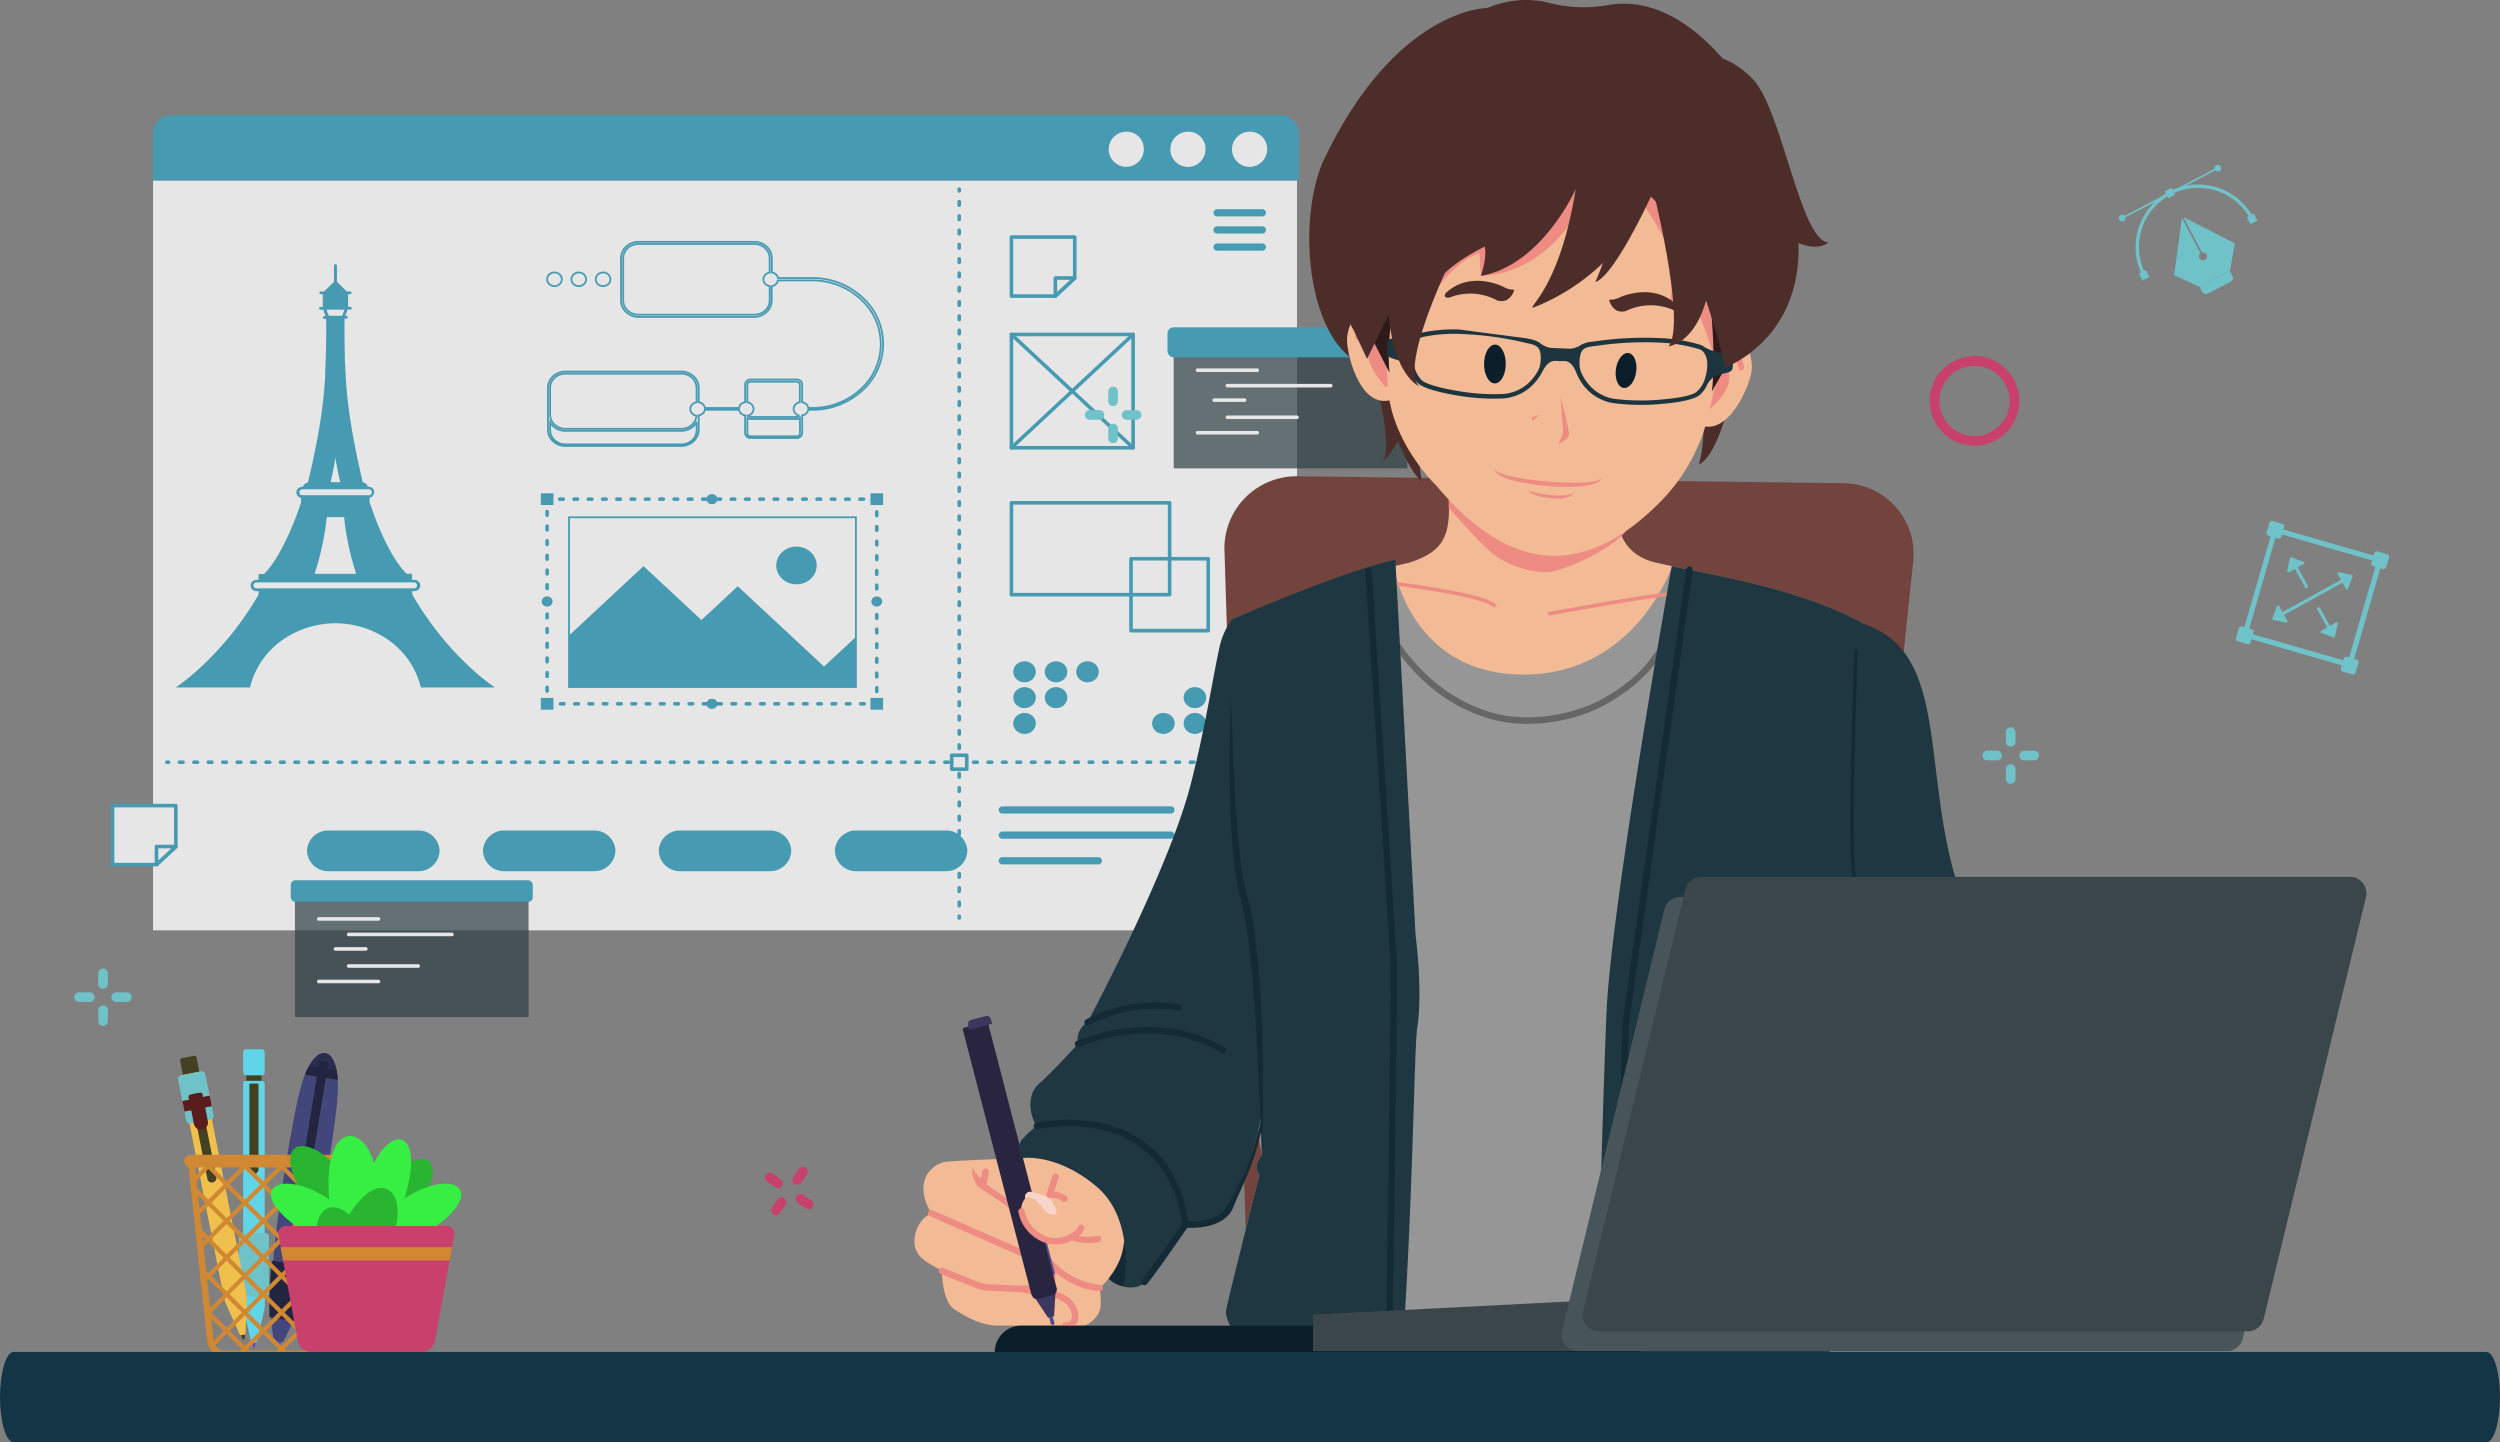 <svg id="Layer_1" data-name="Layer 1" xmlns="http://www.w3.org/2000/svg" viewBox="0 0 694.22 400.51"><rect x="0" y="0" width="694.22" height="400.51" fill="#808080" stroke="none"/><defs><style>.cls-1,.cls-2{fill:#70c2c9;}.cls-1,.cls-14,.cls-18,.cls-19,.cls-20,.cls-21,.cls-23,.cls-24,.cls-26,.cls-28,.cls-29,.cls-3,.cls-31,.cls-32,.cls-33,.cls-34,.cls-35,.cls-36,.cls-37,.cls-38,.cls-40,.cls-41,.cls-43,.cls-44,.cls-46,.cls-47,.cls-48,.cls-49,.cls-50,.cls-52,.cls-53,.cls-54{fill-rule:evenodd;}.cls-3{fill:#c8416d;}.cls-4{opacity:0.8;}.cls-14,.cls-5{fill:#37a0bd;}.cls-11,.cls-17,.cls-18,.cls-6{fill:#fff;}.cls-10,.cls-13,.cls-15,.cls-16,.cls-35,.cls-46,.cls-7,.cls-8,.cls-9{fill:none;}.cls-10,.cls-11,.cls-15,.cls-16,.cls-17,.cls-18,.cls-7,.cls-8,.cls-9{stroke:#37a0bd;}.cls-10,.cls-11,.cls-13,.cls-15,.cls-16,.cls-7,.cls-8,.cls-9{stroke-linecap:round;stroke-linejoin:round;}.cls-7{stroke-width:2px;}.cls-9{stroke-dasharray:0.99 2.98;}.cls-10{stroke-dasharray:1 3.01;}.cls-12{fill:#1a2e35;opacity:0.7;}.cls-13{stroke:#fff;}.cls-15{stroke-dasharray:0.99 2.98;}.cls-16{stroke-dasharray:1.02 3.05;}.cls-17,.cls-18,.cls-35,.cls-46{stroke-miterlimit:10;}.cls-17,.cls-18{stroke-width:0.5px;}.cls-19{fill:#73443e;}.cls-20{fill:#6245d1;}.cls-21{fill:#43467b;}.cls-22,.cls-24{fill:#2b2d4f;}.cls-23{fill:#232540;}.cls-25,.cls-28{fill:#444021;}.cls-26,.cls-27{fill:#61d5e8;}.cls-29{fill:#efc04c;}.cls-30,.cls-31{fill:#591d1d;}.cls-32{fill:#d18832;}.cls-33{fill:#969696;}.cls-34{fill:#f2ba95;}.cls-35{stroke:#ee8b83;}.cls-36{fill:#666;}.cls-37,.cls-45{fill:#142b35;}.cls-38{fill:#ee8b83;}.cls-39{fill:#564c85;}.cls-40,.cls-42{fill:#3d365e;}.cls-41{fill:#292540;}.cls-43{fill:#f9d4c8;}.cls-44{fill:#1e3740;}.cls-46{stroke:#142b35;}.cls-47{fill:#4d2d2a;}.cls-48{fill:#2e1b19;}.cls-49{fill:#1d353f;}.cls-50,.cls-51{fill:#0a1f29;}.cls-52{fill:#143545;}.cls-53{fill:#29b531;}.cls-54{fill:#36ef42;}.cls-55{fill:#3b464a;}.cls-56{fill:#475459;}</style></defs><title>designer4</title><path class="cls-1" d="M632,146.42l29.12,8.44a.71.71,0,0,1,.49.88l-8.43,29.12a.72.72,0,0,1-.89.49l-29.12-8.43a.72.72,0,0,1-.49-.89l8.44-29.12a.71.71,0,0,1,.88-.49ZM660,156l-27.75-8-8,27.74,27.75,8Z"/><rect class="cls-2" x="629.68" y="144.98" width="4.26" height="4.26" rx="0.68" transform="translate(314.69 713.02) rotate(-73.84)"/><rect class="cls-2" x="658.8" y="153.42" width="4.26" height="4.26" rx="0.68" transform="translate(327.61 747.08) rotate(-73.84)"/><rect class="cls-2" x="621.19" y="174.25" width="4.26" height="4.26" rx="0.68" transform="translate(280.46 726.01) rotate(-73.84)"/><rect class="cls-2" x="650.31" y="182.69" width="4.26" height="4.26" rx="0.68" transform="translate(293.37 760.06) rotate(-73.84)"/><path class="cls-1" d="M651.21,160.39a.45.45,0,0,1,.61.17.45.45,0,0,1-.18.61l-18.56,10.22a.44.44,0,0,1-.6-.18.44.44,0,0,1,.17-.6Z"/><path class="cls-1" d="M651.42,163.51l-2.3-4.19a.31.31,0,0,1,.12-.43.34.34,0,0,1,.24,0l3.59.74a.31.31,0,0,1,.24.37.14.14,0,0,1,0,.06L652,163.47a.32.32,0,0,1-.41.18.28.28,0,0,1-.16-.14Z"/><path class="cls-1" d="M635.18,172.46l-2.31-4.2a.32.32,0,0,0-.58.07L631,171.76a.31.31,0,0,0,.18.4l.06,0,3.6.74a.32.32,0,0,0,.37-.25.3.3,0,0,0,0-.21Z"/><path class="cls-1" d="M647.65,175a.45.45,0,0,1-.18.61.44.44,0,0,1-.6-.18l-3.38-6.13a.45.45,0,0,1,.17-.61.45.45,0,0,1,.61.18l3.38,6.13Zm-6.84-12.42a.45.45,0,1,1-.78.43l-3.38-6.14a.44.44,0,0,1,.17-.6.45.45,0,0,1,.61.17Z"/><path class="cls-1" d="M644.52,175.17l4.2-2.32a.33.33,0,0,1,.43.13.29.29,0,0,1,0,.24l-.73,3.59a.32.32,0,0,1-.38.24h0l-3.45-1.3a.33.33,0,0,1-.18-.41.29.29,0,0,1,.15-.16Z"/><path class="cls-1" d="M635.58,158.92l4.19-2.31a.32.32,0,0,0,.13-.43.4.4,0,0,0-.19-.15l-3.43-1.29a.33.33,0,0,0-.41.18s0,0,0,.06l-.74,3.6a.3.3,0,0,0,.24.37.33.33,0,0,0,.22,0Z"/><path class="cls-1" d="M610.81,79.69l8.44-4.42.67,1.29a1.26,1.26,0,0,1-.53,1.69l-6.22,3.25a1.26,1.26,0,0,1-1.69-.53Z"/><path class="cls-1" d="M601.5,53.92a.22.22,0,0,1,.31.1.23.23,0,0,1-.09.31L589.4,60.76a.23.23,0,0,1-.31-.09.23.23,0,0,1,.1-.32Z"/><path class="cls-1" d="M606.31,60.28l5.13,9.82a1.12,1.12,0,1,1-.69,1.59,1.12,1.12,0,0,1,.28-1.37L605.9,60.5l-2.17,15.91,7.08,3.28L615,77.48l4.22-2.21,1.36-7.68Z"/><path class="cls-1" d="M603.63,53.33a.23.23,0,0,1-.31-.1.22.22,0,0,1,.1-.31l12.31-6.44a.23.23,0,1,1,.22.41Z"/><path class="cls-1" d="M595.82,76.22a.47.47,0,0,1-.19.63.47.47,0,0,1-.63-.2,17.37,17.37,0,0,1,6.39-22.89.46.46,0,1,1,.47.79,16.43,16.43,0,0,0-6,21.67Zm7.91-22.65a.46.46,0,0,1-.61-.23.47.47,0,0,1,.23-.61,17.38,17.38,0,0,1,22.44,7.83A.46.46,0,1,1,625,61a16.44,16.44,0,0,0-21.24-7.42Z"/><rect class="cls-2" x="601.49" y="52.54" width="2.16" height="2.16" transform="translate(43.68 285.16) rotate(-27.59)"/><rect class="cls-2" x="594.33" y="75.35" width="2.16" height="2.16" transform="translate(32.3 284.45) rotate(-27.59)"/><rect class="cls-2" x="624.3" y="59.69" width="2.16" height="2.16" transform="translate(42.97 296.54) rotate(-27.59)"/><path class="cls-1" d="M589.72,61.37a.92.92,0,0,0,.38-1.24.91.91,0,0,0-1.62.85A.92.92,0,0,0,589.72,61.37Z"/><path class="cls-1" d="M616.27,47.5a.92.92,0,1,0-1.24-.39A.92.92,0,0,0,616.27,47.5Z"/><path class="cls-1" d="M557,203.3a1.34,1.34,0,0,1,2.68,0V206a1.34,1.34,0,1,1-2.68,0V203.3Zm7.84,5.16a1.34,1.34,0,1,1,0,2.68h-2.74a1.34,1.34,0,0,1,0-2.68Zm-10.26,0a1.34,1.34,0,1,1,0,2.68h-2.73a1.34,1.34,0,0,1,0-2.68Zm2.42,5.1a1.34,1.34,0,0,1,2.68,0v2.74a1.34,1.34,0,1,1-2.68,0Z"/><path class="cls-1" d="M27.28,270.4a1.34,1.34,0,1,1,2.67,0v2.73a1.34,1.34,0,1,1-2.67,0V270.4Zm7.83,5.16a1.34,1.34,0,1,1,0,2.67H32.38a1.34,1.34,0,1,1,0-2.67Zm-10.26,0a1.34,1.34,0,1,1,0,2.67H22.12a1.34,1.34,0,1,1,0-2.67Zm2.43,5.1a1.34,1.34,0,1,1,2.67,0v2.73a1.34,1.34,0,1,1-2.67,0Z"/><path class="cls-3" d="M548.31,98.89a12.45,12.45,0,1,0,12.44,12.45A12.44,12.44,0,0,0,548.31,98.89Zm0,22.19a9.74,9.74,0,1,1,9.73-9.74A9.74,9.74,0,0,1,548.31,121.08Z"/><g class="cls-4"><path class="cls-5" d="M47.47,32H355.65a5,5,0,0,1,5,5V50.17a0,0,0,0,1,0,0H42.49a0,0,0,0,1,0,0V37A5,5,0,0,1,47.47,32Z"/><rect class="cls-6" x="42.49" y="50.17" width="317.67" height="208.18"/><path class="cls-6" d="M351.86,41.11A4.88,4.88,0,1,1,347,36.58,4.71,4.71,0,0,1,351.86,41.11Z"/><path class="cls-6" d="M334.74,41.11a4.88,4.88,0,1,1-4.87-4.53A4.71,4.71,0,0,1,334.74,41.11Z"/><path class="cls-6" d="M317.61,41.11a4.87,4.87,0,1,1-4.86-4.53A4.7,4.7,0,0,1,317.61,41.11Z"/><line class="cls-7" x1="350.54" y1="59.1" x2="337.96" y2="59.1"/><line class="cls-7" x1="350.54" y1="63.85" x2="337.96" y2="63.85"/><line class="cls-7" x1="350.54" y1="68.6" x2="337.96" y2="68.6"/><line class="cls-8" x1="266.37" y1="52.52" x2="266.37" y2="53.02"/><line class="cls-9" x1="266.37" y1="55.99" x2="266.37" y2="252.92"/><line class="cls-8" x1="266.37" y1="254.41" x2="266.37" y2="254.91"/><line class="cls-8" x1="46.32" y1="211.66" x2="46.82" y2="211.66"/><line class="cls-10" x1="49.83" y1="211.66" x2="353.3" y2="211.66"/><line class="cls-8" x1="354.8" y1="211.66" x2="355.3" y2="211.66"/><rect class="cls-11" x="264.28" y="209.72" width="4.17" height="3.88"/><rect class="cls-12" x="81.9" y="244.57" width="64.88" height="37.87"/><rect class="cls-5" x="80.74" y="244.46" width="67.2" height="5.96" rx="1.22"/><line class="cls-13" x1="88.52" y1="255.18" x2="105.1" y2="255.18"/><line class="cls-13" x1="96.81" y1="259.48" x2="125.51" y2="259.48"/><line class="cls-13" x1="93.14" y1="263.5" x2="101.59" y2="263.5"/><line class="cls-13" x1="96.81" y1="268.24" x2="116.14" y2="268.24"/><line class="cls-13" x1="88.52" y1="272.55" x2="105.1" y2="272.55"/><line class="cls-7" x1="278.32" y1="224.91" x2="325.15" y2="224.91"/><line class="cls-7" x1="278.32" y1="231.9" x2="325.15" y2="231.9"/><line class="cls-7" x1="278.32" y1="239.03" x2="305.01" y2="239.03"/><path class="cls-5" d="M213.69,241.92H189a5.87,5.87,0,0,1-6.07-5.65h0a5.87,5.87,0,0,1,6.07-5.65h24.65a5.87,5.87,0,0,1,6.07,5.65h0A5.87,5.87,0,0,1,213.69,241.92Z"/><path class="cls-5" d="M164.83,241.92H140.18a5.87,5.87,0,0,1-6.07-5.65h0a5.87,5.87,0,0,1,6.07-5.65h24.65a5.87,5.87,0,0,1,6.07,5.65h0A5.87,5.87,0,0,1,164.83,241.92Z"/><path class="cls-5" d="M116,241.92H91.32a5.87,5.87,0,0,1-6.07-5.65h0a5.87,5.87,0,0,1,6.07-5.65H116a5.87,5.87,0,0,1,6.07,5.65h0A5.87,5.87,0,0,1,116,241.92Z"/><path class="cls-5" d="M262.56,241.92H237.9a5.87,5.87,0,0,1-6.07-5.65h0a5.87,5.87,0,0,1,6.07-5.65h24.66a5.86,5.86,0,0,1,6.06,5.65h0A5.86,5.86,0,0,1,262.56,241.92Z"/><rect class="cls-11" x="280.86" y="92.87" width="33.79" height="31.47"/><line class="cls-11" x1="280.86" y1="92.87" x2="314.64" y2="124.34"/><line class="cls-11" x1="314.64" y1="92.87" x2="280.86" y2="124.34"/><rect class="cls-12" x="325.92" y="92.19" width="64.88" height="37.87"/><rect class="cls-5" x="324.2" y="90.9" width="68.31" height="8.33" rx="1.69"/><line class="cls-13" x1="332.54" y1="102.8" x2="349.12" y2="102.8"/><line class="cls-13" x1="340.83" y1="107.1" x2="369.53" y2="107.1"/><line class="cls-13" x1="337.16" y1="111.12" x2="345.62" y2="111.12"/><line class="cls-13" x1="340.83" y1="115.87" x2="360.16" y2="115.87"/><line class="cls-13" x1="332.54" y1="120.17" x2="349.12" y2="120.17"/><polygon class="cls-11" points="298.44 65.83 298.44 77.2 293.06 82.21 280.86 82.21 280.86 65.83 298.44 65.83"/><polygon class="cls-11" points="298.44 77.2 293.06 82.21 293.06 77.2 298.44 77.2"/><polygon class="cls-11" points="48.83 223.71 48.83 235.08 43.45 240.09 31.25 240.09 31.25 223.71 48.83 223.71"/><polygon class="cls-11" points="48.83 235.08 43.45 240.09 43.45 235.08 48.83 235.08"/><path class="cls-14" d="M93.55,78.23l2.75,2.71h.92a.38.38,0,1,1,0,.76h-.56v3.5h.56a.39.39,0,1,1,0,.77h-.69l-.67,1.73h.27a.39.39,0,1,1,0,.77h-.45c0,1.16-.06,4.92.07,9.77v.08c0,1.61.1,3.33.2,5.12v.08l.05,1c.07,1.37.18,2.74.3,4.12a.36.36,0,0,1,0,.11v0c.33,3.52.82,7,1.42,10.57.84,4.92,1.91,9.81,3,14.6a1.67,1.67,0,0,1,.93.45h0a1.46,1.46,0,0,1,.45.74h.13a1.83,1.83,0,0,1,1.21.46s0,0,0,0a1.5,1.5,0,0,1,.48,1.1h0a1.58,1.58,0,0,1-.5,1.12h0a1.73,1.73,0,0,1-.79.42v1.23c.09.29.54,1.66,1.27,3.59l0,.07c1.75,4.64,5.09,12.41,9,16.21h1.12a.39.39,0,0,1,.41.38V161H115a1.77,1.77,0,0,1,1.21.47h0a1.54,1.54,0,0,1,.5,1.12h0a1.52,1.52,0,0,1-.5,1.12h0a1.76,1.76,0,0,1-1.21.46h-.52v.94c9.58,16.61,21.71,25,23,25.79H116.86a22.42,22.42,0,0,0-8.3-12.67,25.65,25.65,0,0,0-30.83,0,22.42,22.42,0,0,0-8.3,12.67H48.81c1.25-.83,13.38-9.18,23-25.79v-.94h-.52a1.79,1.79,0,0,1-1.2-.46h0a1.55,1.55,0,0,1-.51-1.13h0a1.53,1.53,0,0,1,.51-1.12l0,0a1.76,1.76,0,0,1,1.18-.45h.52v-1.24a.4.4,0,0,1,.42-.38h1.12c3.87-3.8,7.2-11.57,9-16.21a.13.13,0,0,1,0-.07c.73-1.93,1.18-3.3,1.27-3.59v-1.23a1.68,1.68,0,0,1-.79-.42h0a1.54,1.54,0,0,1-.5-1.12h0a1.54,1.54,0,0,1,.5-1.13h0a1.81,1.81,0,0,1,1.21-.46h.12a1.55,1.55,0,0,1,.46-.74l0,0a1.78,1.78,0,0,1,.91-.42c1.14-4.79,2.2-9.68,3.05-14.6.6-3.52,1.09-7,1.42-10.57v0a.41.41,0,0,1,0-.11c.13-1.38.23-2.75.31-4.12l0-1v-.08c.09-1.79.16-3.51.2-5.12v-.08c.14-4.85.1-8.61.08-9.77h-.45a.39.39,0,1,1,0-.77h.27L89.75,86h-.69a.39.39,0,1,1,0-.77h.57V81.7h-.57a.38.38,0,1,1,0-.76H90l2.74-2.71V73.75a.4.4,0,0,1,.41-.38.39.39,0,0,1,.41.38v4.48Zm20.55,83.5H71.25a.82.82,0,0,0-.62,1.4.9.9,0,0,0,.62.24H115a.82.82,0,1,0,0-1.64ZM95.55,143.61H90.74a75.6,75.6,0,0,1-3.38,15.73H98.92a75.34,75.34,0,0,1-3.37-15.73Zm-12.2-7.5Zm18.47-.24H84a1,1,0,0,0-.63.24.82.82,0,0,0,.63,1.41h18.33a.83.83,0,1,0,0-1.65ZM91.3,87.7H95L95.66,86h-5l.68,1.73Zm.5,46.2h2.69c-.26-1.06-.89-3.76-1.35-6.83C92.68,130.14,92.06,132.84,91.8,133.9Z"/><rect class="cls-8" x="280.86" y="139.63" width="43.93" height="25.5"/><rect class="cls-8" x="314.07" y="155.15" width="21.44" height="19.97"/><ellipse class="cls-5" cx="284.5" cy="186.55" rx="3.14" ry="2.92"/><ellipse class="cls-5" cx="293.25" cy="186.55" rx="3.14" ry="2.92"/><ellipse class="cls-5" cx="301.99" cy="186.55" rx="3.14" ry="2.92"/><ellipse class="cls-5" cx="284.5" cy="193.72" rx="3.14" ry="2.92"/><ellipse class="cls-5" cx="293.25" cy="193.72" rx="3.14" ry="2.92"/><ellipse class="cls-5" cx="284.5" cy="200.89" rx="3.14" ry="2.92"/><ellipse class="cls-5" cx="340.56" cy="200.89" rx="3.14" ry="2.92"/><ellipse class="cls-5" cx="331.81" cy="200.89" rx="3.14" ry="2.92"/><ellipse class="cls-5" cx="323.06" cy="200.89" rx="3.14" ry="2.92"/><ellipse class="cls-5" cx="340.56" cy="193.72" rx="3.14" ry="2.92"/><ellipse class="cls-5" cx="331.81" cy="193.72" rx="3.14" ry="2.92"/><ellipse class="cls-5" cx="340.56" cy="186.55" rx="3.14" ry="2.92"/><polyline class="cls-8" points="151.93 139.11 151.93 138.61 152.43 138.61"/><line class="cls-15" x1="155.42" y1="138.61" x2="241.48" y2="138.61"/><polyline class="cls-8" points="242.97 138.61 243.47 138.61 243.47 139.11"/><line class="cls-16" x1="243.47" y1="142.16" x2="243.47" y2="193.42"/><polyline class="cls-8" points="243.47 194.94 243.47 195.44 242.97 195.44"/><line class="cls-15" x1="239.99" y1="195.44" x2="153.92" y2="195.44"/><polyline class="cls-8" points="152.43 195.44 151.93 195.44 151.93 194.94"/><line class="cls-16" x1="151.93" y1="191.9" x2="151.93" y2="140.63"/><ellipse class="cls-5" cx="197.7" cy="138.61" rx="1.51" ry="1.41"/><ellipse class="cls-5" cx="151.93" cy="167.03" rx="1.51" ry="1.41"/><ellipse class="cls-5" cx="197.7" cy="195.44" rx="1.51" ry="1.41"/><ellipse class="cls-5" cx="243.47" cy="167.03" rx="1.51" ry="1.41"/><rect class="cls-5" x="241.72" y="193.81" width="3.51" height="3.26"/><rect class="cls-5" x="241.72" y="136.98" width="3.51" height="3.26"/><rect class="cls-5" x="150.18" y="193.81" width="3.51" height="3.26"/><rect class="cls-5" x="150.18" y="136.98" width="3.51" height="3.26"/><rect class="cls-17" x="158.01" y="143.64" width="79.67" height="47.14"/><polygon class="cls-5" points="237.68 176.86 228.82 185.1 204.86 162.79 194.78 172.18 178.7 157.21 158.01 176.48 158.01 190.78 237.68 190.78 237.68 176.86"/><ellipse class="cls-5" cx="221.17" cy="157.02" rx="5.62" ry="5.24"/><path class="cls-18" d="M214.33,71.67v4a2.06,2.06,0,0,1,1.13.53,1.87,1.87,0,0,1,.58,1h9.54a20.32,20.32,0,0,1,13.88,5.38,17.35,17.35,0,0,1,0,25.84,20.36,20.36,0,0,1-13.88,5.37h-1.12a1.79,1.79,0,0,1-.57,1,2.07,2.07,0,0,1-1.13.54v4.89a1.34,1.34,0,0,1-.44,1h0a1.54,1.54,0,0,1-1.06.41H208.41a1.52,1.52,0,0,1-1.06-.41h0a1.34,1.34,0,0,1-.44-1v-4.89a2.07,2.07,0,0,1-1.13-.54,1.79,1.79,0,0,1-.57-1h-9.48a1.91,1.91,0,0,1-.57,1,2.1,2.1,0,0,1-1.14.54v4a4.31,4.31,0,0,1-1.42,3.18,5,5,0,0,1-3.42,1.33H157a5,5,0,0,1-3.42-1.33,4.31,4.31,0,0,1-1.42-3.18V107.69a4.35,4.35,0,0,1,1.42-3.19,5.05,5.05,0,0,1,3.42-1.32h32.19a5.05,5.05,0,0,1,3.42,1.32,4.35,4.35,0,0,1,1.42,3.19v4a2.16,2.16,0,0,1,1.14.53,1.94,1.94,0,0,1,.57,1.06h9.48a1.82,1.82,0,0,1,.57-1.06,2.13,2.13,0,0,1,1.13-.53v-4.89a1.34,1.34,0,0,1,.44-1,1.52,1.52,0,0,1,1.06-.41h12.85a1.52,1.52,0,0,1,1.06.41h0a1.34,1.34,0,0,1,.42,1v4.89a2.13,2.13,0,0,1,1.13.53,1.82,1.82,0,0,1,.57,1.06h1.12A19.65,19.65,0,0,0,239,108.08a16.8,16.8,0,0,0,0-25,19.7,19.7,0,0,0-13.44-5.21H216a1.89,1.89,0,0,1-.58,1.06,2.06,2.06,0,0,1-1.13.53v4a4.34,4.34,0,0,1-1.42,3.19A5,5,0,0,1,209.49,88H177.3a5,5,0,0,1-3.42-1.32,4.34,4.34,0,0,1-1.43-3.19V71.67a4.34,4.34,0,0,1,1.43-3.18,5,5,0,0,1,3.42-1.33h32.19a5,5,0,0,1,3.42,1.33,4.33,4.33,0,0,1,1.42,3.18Zm-20.92,45.65a4.56,4.56,0,0,1-.81,1,5,5,0,0,1-3.42,1.32H157a5,5,0,0,1-3.42-1.32,4.56,4.56,0,0,1-.81-1v2.14a3.78,3.78,0,0,0,1.24,2.78,4.37,4.37,0,0,0,3,1.16h32.19a4.37,4.37,0,0,0,3-1.16,3.81,3.81,0,0,0,1.24-2.78v-2.14Zm-40.65-2.19a3.8,3.8,0,0,0,1.24,2.79,4.41,4.41,0,0,0,3,1.15h32.19a4.41,4.41,0,0,0,3-1.15,3.86,3.86,0,0,0,1.23-2.47,2.11,2.11,0,0,1-1.12-.54,1.81,1.81,0,0,1-.6-1.34,1.84,1.84,0,0,1,.6-1.34,2.13,2.13,0,0,1,1.13-.53v-4a3.81,3.81,0,0,0-1.24-2.78,4.37,4.37,0,0,0-3-1.16H157a4.37,4.37,0,0,0-3,1.16,3.78,3.78,0,0,0-1.24,2.78v7.44Zm56.49-1.56a1.8,1.8,0,0,1-.59,1.34,2.06,2.06,0,0,1-1,.51l.1.12h0a.91.91,0,0,0,.63.24h12.85a.91.91,0,0,0,.63-.24h0l.1-.12a2.06,2.06,0,0,1-1-.51,1.8,1.8,0,0,1-.59-1.34,1.83,1.83,0,0,1,.59-1.34,2.16,2.16,0,0,1,1.13-.53v-4.89a.8.8,0,0,0-.24-.57h0a1,1,0,0,0-.63-.24H208.41a1,1,0,0,0-.63.24.82.82,0,0,0-.25.58v4.89a2.16,2.16,0,0,1,1.13.53,1.83,1.83,0,0,1,.59,1.34ZM156,77.56a1.82,1.82,0,0,0-.6-1.34,2.09,2.09,0,0,0-1.43-.56,2.13,2.13,0,0,0-1.44.56,1.8,1.8,0,0,0,0,2.68,2.13,2.13,0,0,0,1.44.55,2.08,2.08,0,0,0,1.43-.55,1.82,1.82,0,0,0,.6-1.34Zm6.75,0a1.85,1.85,0,0,0-.59-1.34,2.13,2.13,0,0,0-2.88,0,1.8,1.8,0,0,0,0,2.68,2.16,2.16,0,0,0,2.88,0,1.85,1.85,0,0,0,.59-1.34Zm6.75,0a1.85,1.85,0,0,0-.59-1.34,2.13,2.13,0,0,0-2.88,0,1.8,1.8,0,0,0,0,2.68,2.16,2.16,0,0,0,2.88,0,1.85,1.85,0,0,0,.59-1.34Zm44.22,1.87a2.06,2.06,0,0,1-1.13-.53,1.8,1.8,0,0,1,0-2.68,2.06,2.06,0,0,1,1.13-.53v-4a3.83,3.83,0,0,0-1.24-2.78,4.42,4.42,0,0,0-3-1.16H177.3a4.4,4.4,0,0,0-3,1.16,3.79,3.79,0,0,0-1.24,2.78V83.44a3.8,3.8,0,0,0,1.24,2.79,4.39,4.39,0,0,0,3,1.15h32.19a4.41,4.41,0,0,0,3-1.15,3.84,3.84,0,0,0,1.24-2.79v-4Zm-6.19,36.65v4.26a.82.82,0,0,0,.25.58h0a.91.91,0,0,0,.63.24h12.85a.91.91,0,0,0,.63-.24h0a.78.78,0,0,0,.25-.58v-4.26a1.53,1.53,0,0,1-.88.27H208.41A1.53,1.53,0,0,1,207.53,116.08Z"/></g><path class="cls-19" d="M347.11,379.2,340,152.3a20.05,20.05,0,0,1,20.31-20.05L512,134.18a19.64,19.64,0,0,1,19.28,21.68L507.84,379.2Z"/><path class="cls-20" d="M76.46,372.11c.06.52.14,1,.23,1.49s.34.55.61.39a.74.74,0,0,0,.23-.26h0c.24-.41.47-.86.69-1.34Z"/><path class="cls-21" d="M75.35,366.62a30.7,30.7,0,0,0,.77,5.72l2.35.38A29.68,29.68,0,0,0,81,367.54l-2.74-1Z"/><rect class="cls-22" x="82.12" y="328.39" width="3.06" height="10.17" transform="translate(-258.93 362.47) rotate(-80.76)"/><path class="cls-21" d="M77.87,333c-.67,4.75-1.26,9.52-1.73,14.3-.5,5.17-.9,10.44-.88,15.63,0,1.1,0,2.36.09,3.65l5.66.92c.48-1.2.9-2.39,1.25-3.43,1.66-4.92,2.95-10.05,4.11-15.1,1.07-4.68,2-9.4,2.9-14.12a.31.31,0,0,0-.06-.24.27.27,0,0,0-.2-.12l-10.78-1.76a.32.32,0,0,0-.23.06A.33.33,0,0,0,77.87,333Z"/><path class="cls-23" d="M75.39,350.49c-.36,4.15-.6,8.32-.59,12.48,0,.81,0,1.62,0,2.43a.47.47,0,0,0,.39.44l6.15,1a.47.47,0,0,0,.51-.3c.28-.76.55-1.52.81-2.29,1.33-3.94,2.41-8,3.39-12a.43.43,0,0,0-.07-.36.44.44,0,0,0-.31-.2l-9.79-1.59a.44.44,0,0,0-.35.09A.42.42,0,0,0,75.39,350.49Z"/><path class="cls-21" d="M83.48,302.08c-1,3.66-1.7,7.61-2.4,11.33q-1.69,9.09-3,18.25a.31.31,0,0,0,.26.35l10.83,1.77a.32.32,0,0,0,.36-.26c1.1-6.06,2.08-12.16,2.93-18.26.52-3.75,1.09-7.72,1.32-11.5C94.62,289.5,87.17,288.37,83.48,302.08Z"/><path class="cls-24" d="M93.74,299.31c-.7-8.56-5.45-9.3-8.82-1.44Z"/><path class="cls-23" d="M93.78,299.89a19.68,19.68,0,0,0-.31-2.66L85.84,296a20.38,20.38,0,0,0-1.15,2.42Z"/><path class="cls-23" d="M90.87,294.92l-1.84-.3a.33.33,0,0,0-.38.28l-3.78,23.22a1.27,1.27,0,0,0,1,1.45h0a1.28,1.28,0,0,0,1.46-1l3.78-23.23A.34.34,0,0,0,90.87,294.92Z"/><rect class="cls-25" x="68.39" y="295.45" width="4.24" height="7.23" rx="0.55"/><path class="cls-20" d="M70.43,374.13h0s-.43-.37-.43-1.57c0-.55,1-2.36,1,0,0,1.22-.43,1.57-.43,1.57A.11.11,0,0,1,70.43,374.13Z"/><path class="cls-26" d="M67.53,360.58v1.83c0,1.53,1.2,5.49,2.19,10.11,0,0,.06.33.35.33H71c.29,0,.35-.33.35-.33,1-4.62,2.19-8.58,2.19-10.11v-1.83l-3-2.42Z"/><rect class="cls-27" x="67.53" y="291.37" width="5.97" height="7.23" rx="0.78"/><rect class="cls-27" x="67.53" y="300.13" width="5.97" height="61.23" rx="0.78"/><path class="cls-28" d="M71.45,300.91H69.58a.33.33,0,0,0-.33.33v23.53A1.27,1.27,0,0,0,70.52,326h0a1.27,1.27,0,0,0,1.26-1.27V301.24A.33.33,0,0,0,71.45,300.91Z"/><path class="cls-2" d="M67.45,342.37h6.14a1.08,1.08,0,0,1,1.08,1.08V359a1.09,1.09,0,0,1-1.09,1.09H67.45A1.08,1.08,0,0,1,66.36,359V343.46a1.09,1.09,0,0,1,1.09-1.09Z"/><rect class="cls-25" x="50.63" y="293.43" width="4.64" height="7.99" rx="0.61" transform="translate(-56.66 15.91) rotate(-11.18)"/><path class="cls-28" d="M67.62,372h0s-.52-.3-.76-1.54c-.11-.57.57-2.64,1.06-.21.25,1.26-.12,1.71-.12,1.71A.13.13,0,0,1,67.62,372Z"/><path class="cls-29" d="M55.35,297.6l-4.55.9a.83.83,0,0,0-.65,1l11.7,59.14a.84.84,0,0,0,1,.65l4.56-.9a.83.83,0,0,0,.64-1l-11.7-59.14A.83.83,0,0,0,55.35,297.6Z"/><path class="cls-29" d="M61.85,358.61s.07.31.38,1.89,2.36,5.43,4.33,10c0,0,.13.33.43.27l.46-.09.46-.09c.3-.06.29-.42.29-.42.08-5,.51-9.31.2-10.89s-.38-1.89-.38-1.89l-3.58-1.9Z"/><rect class="cls-2" x="50.53" y="297.92" width="7.73" height="13.64" rx="1.01" transform="translate(-58.13 16.36) rotate(-11.19)"/><path class="cls-28" d="M55.11,303.52l-1.83.37a.32.32,0,0,0-.26.39l4.56,23.08a1.27,1.27,0,0,0,1.49,1h0a1.27,1.27,0,0,0,1-1.48L55.5,303.78A.35.35,0,0,0,55.11,303.52Z"/><rect class="cls-30" x="50.87" y="304.95" width="7.73" height="3" transform="translate(-58.39 16.43) rotate(-11.18)"/><path class="cls-31" d="M55.62,303.42l-2.86.57a.51.51,0,0,0-.4.61l1.49,7.53a2,2,0,0,0,2.32,1.55h0a2,2,0,0,0,1.55-2.32l-1.49-7.53A.52.52,0,0,0,55.62,303.42Z"/><path class="cls-32" d="M93.79,324.29A.89.89,0,1,0,92,324.1l-5.08,47.61v0h0s-.3,3.38-3.06,3.38H62.31c-2.76,0-3.05-3.37-3.05-3.38s0-.05,0-.08L54.18,324.1a.9.9,0,0,0-1-.79.88.88,0,0,0-.79,1l5.07,47.55v0s.44,5,4.83,5H83.88c4.39,0,4.83-5,4.83-5h0Z"/><path class="cls-32" d="M89.3,322.46h-.47l-.49.49-.49-.49H86.16l1.34,1.34L83.26,328,79,323.79l1.36-1.35H78.7l-.52.52-.53-.52H76l1.38,1.37L73.1,328l-4.24-4.24,1.37-1.37H68.54L68,323l-.52-.52H65.81l1.36,1.35L62.93,328l-4.24-4.24L60,322.45H58.34l-.49.49-.49-.49h-.47l-.82.4.94.93-3.4,3.4.16,1.53,4.08-4.08,4.24,4.24-4.24,4.24-4-4L54,331l3,3-2.42,2.42.16,1.52,3.1-3.1L62.09,339l-4.24,4.24L55,340.46l.21,1.88L57,344.12l-1.44,1.44.16,1.53L57.85,345l4.24,4.24-4.24,4.24-1.61-1.62.2,1.89.57.57-.46.46.16,1.52,1.14-1.14,4.24,4.24-4.24,4.24-.4-.4.24,2.25.16-.16,4.24,4.24L58.63,373a5.85,5.85,0,0,0,.52,1.17l3.78-3.79,4.24,4.24L65.79,376h1.68l.54-.54.54.54h1.69l-1.38-1.38,4.24-4.24,4.24,4.24L76,376h1.69l.54-.54.54.54h1.69L79,374.62l4.24-4.24,3.79,3.79a5.78,5.78,0,0,0,.51-1.17l-3.45-3.46,4.23-4.24.16.16.24-2.25-.4.4-4.23-4.24,4.23-4.24,1.14,1.14.16-1.52-.45-.46.56-.57.2-1.89-1.61,1.62-4.23-4.24L88.34,345l2.12,2.12.16-1.53-1.43-1.44L91,342.34l.2-1.88-2.83,2.82L84.11,339l4.23-4.24,3.1,3.1.16-1.52L89.19,334l3-3,.2-1.89-4,4-4.23-4.24,4.23-4.24,4.08,4.08.16-1.53-3.39-3.4.93-.93-.82-.4ZM78.18,373.77l-4.24-4.23,4.24-4.24,4.24,4.24-4.24,4.23Zm5.08-5.08L79,364.45l4.24-4.24,4.24,4.24-4.24,4.24ZM87.5,334l-4.24,4.24L79,334l4.24-4.24L87.5,334Zm-5.08-5.08-4.24,4.24-4.24-4.24,4.24-4.24,4.24,4.24ZM68,373.77l-4.23-4.23L68,365.3l4.24,4.24L68,373.77Zm5.09-5.08-4.24-4.24,4.24-4.24,4.24,4.24-4.24,4.24Zm5.08-5.08-4.24-4.24,4.24-4.24,4.24,4.24-4.24,4.24Zm5.08-5.08L79,354.29l4.24-4.24,4.24,4.24-4.24,4.24Zm4.24-14.41-4.24,4.24L79,344.12l4.24-4.23,4.24,4.23ZM82.42,339l-4.24,4.24L73.94,339l4.24-4.24L82.42,339ZM77.34,334,73.1,338.2,68.86,334l4.24-4.24L77.34,334Zm-5.09-5.08L68,333.12l-4.23-4.24L68,324.64l4.24,4.24Zm-9.32,39.81-4.24-4.24,4.24-4.24,4.24,4.24-4.24,4.24ZM68,363.61l-4.23-4.24L68,355.13l4.24,4.24L68,363.61Zm5.09-5.08-4.24-4.24,4.24-4.24,4.24,4.24-4.24,4.24Zm5.08-5.08-4.24-4.24L78.18,345l4.24,4.24-4.24,4.24Zm-.84-9.33-4.24,4.24-4.24-4.24,4.24-4.23,4.24,4.23ZM72.25,339,68,343.28,63.78,339,68,334.8,72.25,339ZM67.17,334l-4.24,4.24L58.69,334l4.24-4.24L67.17,334Zm-4.24,24.57-4.24-4.24,4.24-4.24,4.24,4.24-4.24,4.24ZM68,353.45l-4.23-4.24L68,345l4.24,4.24L68,353.45Zm-5.08-5.09-4.24-4.24,4.24-4.23,4.24,4.23Z"/><path class="cls-32" d="M93.26,320.68H52.93a1.76,1.76,0,0,0-1.76,1.76h0a1.76,1.76,0,0,0,1.76,1.76H93.26A1.76,1.76,0,0,0,95,322.44h0A1.76,1.76,0,0,0,93.26,320.68Z"/><path class="cls-33" d="M460.09,156.32c12.29,3,38.61,6.35,57.51,16.94,0,0-15.06,42.76-5.2,81.49l-11.67,66.19a4,4,0,0,1,.72,5.39s8.67,34.3,9.25,37.48-3.51,13.37-3.51,13.37a17.46,17.46,0,0,0-10.43.51H354.39c-5.7-2.05-9-3.5-9-3.5s-5.51-7.2-4.93-10.38,9.25-37.48,9.25-37.48a4,4,0,0,1,.72-5.39l-11.67-66.19c14.74-31.68,3.49-82.85,3.48-82.89,17.6-7.37,38.33-13,48.82-15.54h69Z"/><path class="cls-34" d="M423,187.32c-31.32,0-36-30-36-30l0-.08c1.29-.27,2.5-.53,3.6-.79l.1,0c9-2.82,11.66-6.38,11.66-15.2V124.09a54.15,54.15,0,0,1,46.56,0v17c0,7.14,2.56,13.28,11.24,15.22h0c1.24.3,2.63.61,4.13.92l0,.08S454.3,187.32,423,187.32Z"/><path class="cls-35" d="M429.9,170.47s30.53-5.69,36.17-5.65"/><path class="cls-35" d="M384,161.68s28.83,3.2,31.2,6.76"/><path class="cls-36" d="M381,167.86a.9.9,0,0,1,.57-1.13.89.89,0,0,1,1.12.57c0,.1,8.44,24.22,32.07,30.71,10.39,2.85,22.92.12,30-3.82,9-5,14.34-10.52,18.58-19.6.21-.45.84,7.57,1.28,7.77s.54-7.47.34-7c-4.38,9.38-10,15.18-19.33,20.4-7.43,4.16-20.41,7-31.3,4C389.69,193,381,168,381,167.86Z"/><path class="cls-37" d="M312,357.25a8.06,8.06,0,0,1-5.54-4c-1.81-3.46,5.67-12.83,5.67-12.83s5.27,3.54,5.51,4.72S314.44,356.62,312,357.25Z"/><path class="cls-34" d="M288.2,319.51a7.05,7.05,0,0,1-5.07,2.13c-3.43.12-18.25.65-20.68,1s-9.56,4.2-3.89,14.24c-4.19,2-6.3,8.52-3.07,12,1.15,1.25,3.07,2.36,6.05,4,0,0,0,8.49,3.51,10.74s7.56,4.49,12.23,4.49h23.49c1.29,0,3.6-1.84,4.48-3.8s.12-6.62.12-6.62,4.85-4.25,6.26-10S313.05,332,313.05,332,306.2,321,288.2,319.51Z"/><path class="cls-34" d="M258.56,336.88l23.9,10.47c2,.87,2.83-1.88,2.83-3.65s-.12-5.9-6.44-10.33-6.91-4.67-6.91-4.67a5,5,0,0,0-2.3-3.72C267.57,323.92,259.36,327.28,258.56,336.88Z"/><path class="cls-38" d="M272.57,330.13a.9.9,0,0,1-.2-.14,8.46,8.46,0,0,0-.76-.46c-2.25-3-1.56-5.34-1.56-5.34.8,1.65,1.63,2.68,2.41,2.91l.35-1.84a.89.89,0,1,1,1.75.32l-.62,3.33c1,.69,2.72,1.84,5.42,3.73a16.4,16.4,0,0,1,5.89,6.53,10.36,10.36,0,0,1,.94,4.53,7.35,7.35,0,0,1-.56,2.79,4.38,4.38,0,0,1-.61,1c1.42.62,2.87,1.24,4.45,1.88l0,0a18.92,18.92,0,0,1-1.48-2.33.9.9,0,0,1,.4-1.2.88.88,0,0,1,1.19.39,20.69,20.69,0,0,0,15.83,10.56.89.89,0,1,1-.17,1.77A21.64,21.64,0,0,1,293,353.18a5.5,5.5,0,0,1,.08,1.93h0a5.23,5.23,0,0,1-.76,2.11,3,3,0,0,1-1,1,11.18,11.18,0,0,1,5.12,1.92,7.39,7.39,0,0,1,2.88,4.08h0a5.51,5.51,0,0,1,.15,1.22,3.75,3.75,0,0,1-.56,2.05,3.13,3.13,0,0,1-2,1.38,4.71,4.71,0,0,1-1.18.14.9.9,0,0,1,0-1.79,2.81,2.81,0,0,0,.76-.08,1.44,1.44,0,0,0,.92-.6,2,2,0,0,0,.27-1.1,3.44,3.44,0,0,0-.09-.8h0a5.55,5.55,0,0,0-2.19-3.06A9.5,9.5,0,0,0,291,360c-5-.67-7.73-1.17-8.08-1.23l-7.8-.32h0a11.75,11.75,0,0,1-4.08-.74l-9.78-3.95a.89.89,0,0,1,.66-1.66l9.79,3.95a10.08,10.08,0,0,0,3.41.62h0L283,357h0c.65,0,6.16-.2,7.45-.28.05,0,.17-.16.32-.4a3.61,3.61,0,0,0,.5-1.41h0a3.49,3.49,0,0,0-.17-1.71,3.83,3.83,0,0,0-2.3-2.12c-2-.81-3.92-1.65-5.87-2.5l-.8-.35h0L258.2,337.69a.89.89,0,0,1,.71-1.63l23.91,10.47h0a.87.87,0,0,0,.35.08.54.54,0,0,0,.37-.16,1.86,1.86,0,0,0,.44-.68,5.39,5.39,0,0,0,.41-2.08,8.72,8.72,0,0,0-.77-3.8,14.65,14.65,0,0,0-5.29-5.8C275.15,331.86,273.46,330.71,272.57,330.13Z"/><path class="cls-39" d="M291.36,363.48h1a0,0,0,0,1,0,0v4a.51.51,0,0,1-.51.51h0a.51.51,0,0,1-.51-.51v-4A0,0,0,0,1,291.36,363.48Z" transform="translate(-84.48 87.69) rotate(-14.95)"/><polygon class="cls-40" points="291.05 365.94 286.98 359.77 290.07 358.95 293.15 358.12 292.7 365.5 291.05 365.94"/><path class="cls-39" d="M289.28,342.95H291a.62.62,0,0,1,.62.62v10.24a.62.62,0,0,1-.62.62h-1.76a0,0,0,0,1,0,0V342.95A0,0,0,0,1,289.28,342.95Z" transform="translate(-80.13 86.75) rotate(-14.95)"/><path class="cls-41" d="M292.45,359.61l-4.22,1.12c-.77.21-1.6-.44-1.87-1.45L267.43,286.2a.64.64,0,0,1,.34-.84l5.93-1.59c.29-.08.61.17.72.56l18.93,73.08A1.72,1.72,0,0,1,292.45,359.61Z"/><path class="cls-42" d="M268.29,282.09h4.24a1.13,1.13,0,0,1,1.13,1.13v1.39a0,0,0,0,1,0,0h-6.49a0,0,0,0,1,0,0v-1.39a1.13,1.13,0,0,1,1.13-1.13Z" transform="matrix(0.97, -0.26, 0.26, 0.97, -63.95, 79.36)"/><path class="cls-34" d="M293.14,326.72l-1.65,5-1,.45a22.28,22.28,0,0,0-4.43-1.24,1.46,1.46,0,0,0-1.36,1.86,4.52,4.52,0,0,0-1.06,3.63c.38,2.09,2.92,6.85,6.82,7.91a9.74,9.74,0,0,0,7.12-.94,13,13,0,0,0,7.32.59C312.66,342,302.81,327.52,293.14,326.72Z"/><path class="cls-43" d="M290.51,332.19a22.28,22.28,0,0,0-4.43-1.24,1.46,1.46,0,0,0-1.36,1.86s.47-.89,2.16.08,2.77,2.87,3.48,3.52a3.39,3.39,0,0,0,3,.82A5.76,5.76,0,0,0,290.51,332.19Z"/><path class="cls-44" d="M342.23,171.86a19.81,19.81,0,0,0-3.48,7.38c-2,8.92-3.86,22-8.06,38.4C324.45,242,302,283.84,302,283.84a5.65,5.65,0,0,0-2.67,6s-7.2,8-10.81,11.11-2.53,9.09-.65,11.69a34.63,34.63,0,0,0-4.13,3.84c-1.36,1.65-.11,5.11-.11,5.11s9.62-1.57,20.84,7.88S312,357.25,312,357.25s3.78,1.12,5.85-1.24,11.45-16,11.45-16,10.1,1,12.47-5.25,8.15-15,10-36.11c0,0,4.09-23.15,4.34-28.85C360.1,248.16,350.21,188.49,342.23,171.86Z"/><path class="cls-38" d="M282.79,336.6a.89.89,0,1,1,1.75-.32,8.78,8.78,0,0,0,1.23,3.15,9.63,9.63,0,0,0,3.82,3.49,7.8,7.8,0,0,0,4.91.76,7.62,7.62,0,0,0,2.63-1l.08,0c.29-.16,1.9-1.1,2.16-2a.88.88,0,0,1,1.09-.61.89.89,0,0,1,.62,1.1,4.54,4.54,0,0,1-1.48,2,11,11,0,0,0,5.1,0,.89.89,0,0,1,.44,1.73,13.7,13.7,0,0,1-7.45-.47,9.47,9.47,0,0,1-2.87,1,9.63,9.63,0,0,1-6-.91,11.44,11.44,0,0,1-4.53-4.15,10.56,10.56,0,0,1-1.47-3.77Zm9.93-5.76a7.82,7.82,0,0,1,3.36,1.31.89.89,0,1,1-1,1.48,4.77,4.77,0,0,0-3.38-1,.9.9,0,0,1-1.08-1.15l1.65-5a.89.89,0,0,1,1.7.56Z"/><path class="cls-37" d="M351.32,294.73s.27,8.56,0,11.86c-1.12,13.74-6.83,23.32-8.77,28.47-2.26,6-10.65,6-12.85,5.86-1.59,2.31-9.34,13.52-11.23,15.68h0a.91.91,0,0,1-1.26.08.89.89,0,0,1-.08-1.26c1.85-2.12,9.8-13.62,11.19-15.62-5.41-34.26-40.12-26.29-40.22-26.27a.89.89,0,0,1-1.06-.68.9.9,0,0,1,.69-1.06c.1,0,36.4-8.36,42.29,27.37,2.19.09,9.08,0,10.86-4.73A68.59,68.59,0,0,0,351.32,294.73Z"/><path class="cls-37" d="M299.74,290.68a50.92,50.92,0,0,1,16-3.61,43.58,43.58,0,0,1,12.4.94A36.44,36.44,0,0,1,339,292.39a.89.89,0,1,0,.92-1.52,38.36,38.36,0,0,0-11.37-4.6,45.72,45.72,0,0,0-12.9-1A53,53,0,0,0,299,289.05a.89.89,0,0,0,.73,1.63Z"/><path class="cls-37" d="M302.49,284.61a40.45,40.45,0,0,1,24.8-4,.89.89,0,0,0,.27-1.76,42.48,42.48,0,0,0-26,4.25.89.89,0,1,0,.9,1.54Z"/><path class="cls-44" d="M389.25,377.69H354.39c-5.7-2.05-9-3.5-9-3.5s-5.51-7.2-4.93-10.38,9.25-37.48,9.25-37.48a4,4,0,0,1,.72-5.39s.13-54.85-5-71.94-3.16-77.1-3.17-77.14c15.52-6.5,34-14,45.21-16.39l5.62,104.26s2.05,15.39.48,25.47C392.66,290.8,392.36,336,389.25,377.69Z"/><path class="cls-45" d="M350.42,320.94c-.23-5.34-.39-10.68-.67-16s-.49-10.66-.79-16c-.63-10.65-1.3-21.32-2.86-31.81l-.69-3.9c-.26-1.29-.61-2.54-.91-3.81a57.42,57.42,0,0,1-1.58-8c-.66-5.35-1-10.7-1.22-16-.42-10.7-.26-21.4.17-32.09.35,10.69.71,21.37,1.39,32,.37,5.31.78,10.63,1.54,15.87a59.33,59.33,0,0,0,1.57,7.7c.32,1.32.7,2.65,1,4l.73,4a282.78,282.78,0,0,1,2.43,32.05C350.84,299.55,350.78,310.25,350.42,320.94Z"/><path class="cls-44" d="M517.6,173.26c29,9.78,10.93,55,35.61,93.58,7.6,15.88-66.74,4.73-66.74,4.73S498.49,180.14,517.6,173.26Z"/><path class="cls-44" d="M464.22,157.24c13.39,2.81,36.38,6.5,53.38,16,0,0-15.06,42.76-5.2,81.49l-11.67,66.19a4,4,0,0,1,.72,5.39s8.67,34.3,9.25,37.48c.52,2.85-2.7,11.29-3.38,13.05l-1.21.06a18,18,0,0,0-7.64.25c-18.78.45-53.72.52-55.2.52h0s1.58-66.87,2.84-96.47S464.22,157.24,464.22,157.24Z"/><path class="cls-46" d="M515.43,180.44s-2.56,62.81,0,65.3"/><path class="cls-38" d="M402.29,141V124.09a54.15,54.15,0,0,1,46.56,0v17c0,3.79.72,3.6,2.69,6.34-3.56,4.64-13.12,8.85-15.84,9.8-3.67,1.29-5,2.07-9.21,1.41a25.83,25.83,0,0,1-11.43-4.47C412.22,152.05,406.73,146.06,402.29,141Z"/><path class="cls-47" d="M485.71,81.35S481,124.4,471.76,129c3.23-11,0-37.29,0-37.29Z"/><path class="cls-34" d="M473.81,95.54s4.59-4.15,7.44-3.65,5.88,6.93,5.1,11.54-7.56,20.25-16.47,13.34S473.81,95.54,473.81,95.54Z"/><path class="cls-38" d="M469.79,100.44a1,1,0,0,0-.31,1.19.56.56,0,0,0,.85.22h0s1.36,14.48,3.66,12.44,4.7-4,5.89-7.55-1.74-7.14-.5-8,2.25.7,2.35.84h0a9.45,9.45,0,0,1,1.14,2.78.58.58,0,0,0,.87.42,1.09,1.09,0,0,0,.53-1.14S483.1,96.1,479.11,96C475.29,95.81,469.8,100.42,469.79,100.44Z"/><path class="cls-47" d="M387.36,120.34s3.8,10.57,7.5,13.36a31.34,31.34,0,0,1,0-13.36Z"/><path class="cls-47" d="M377.23,89.38S388.11,122,384,128.21c7.11-6.64,10.06-23.61,10.06-23.61l7.13-35.49Z"/><path class="cls-47" d="M413,2.2s-25.68,0-45.77,43c-6.57,15.87-4.42,44.19,7.47,53.86C386.4,108.54,413,2.2,413,2.2Z"/><path class="cls-34" d="M387.67,88.68s-3.88-4.83-6.76-4.78-6.91,5.92-6.86,10.59,4.27,21.19,14.15,15.77S387.67,88.68,387.67,88.68Z"/><path class="cls-38" d="M390.87,94.15a1,1,0,0,1,.12,1.23.57.57,0,0,1-.88.08h0s-3.62,14.09-5.57,11.7-4-4.69-4.63-8.38,2.85-6.77,1.76-7.8-2.34.33-2.46.46h0A9.37,9.37,0,0,0,377.64,94a.59.59,0,0,1-.93.28,1.08,1.08,0,0,1-.34-1.2s2-5.32,6-4.84C386.17,88.71,390.86,94.13,390.87,94.15Z"/><path class="cls-34" d="M437.77,27.25c58.88,6,45.2,50.83,36.76,87.38a51,51,0,0,1-12.87,24.1c-19.41,20.05-40.51,22.87-62.83-3.91,0,0-12.66-12-13.48-27.77C383.39,69.59,378.75,22.94,437.77,27.25Z"/><path class="cls-38" d="M476.51,100.29s-11.58-37-27.32-52.2c-7.66-6.42-8.56,6.49-8.56,6.49s-9.47,21.47-29.4,22l-.41-6.36c-7.42,2.66-13,11-18.49,19.79,0,0,27.2-56.53,60.59-47.19S476.51,100.29,476.51,100.29Z"/><path class="cls-38" d="M462.81,63.7s2.79,16.91.53,20.71c7.1-.55,9.11-4.65,9.11-4.65s0-13.55-.43-14S462.81,63.7,462.81,63.7Z"/><path class="cls-38" d="M433.28,110.08s1,9.5.7,10.3c-.21.51-1.21,3-1.21,3s2.49-1.39,2.89-2.36S433.28,110.08,433.28,110.08Z"/><path class="cls-38" d="M415.1,130.12c0,3.15,29.13,5.63,29.61,2.49C444.4,137.42,414.33,134.86,415.1,130.12Z"/><path class="cls-38" d="M424.63,136.27c3.42,1.31,11.86,2.14,12.49.18C436.33,140.13,424.62,137.88,424.63,136.27Z"/><path class="cls-48" d="M475.06,85.48s1.5,13.35.31,23.22l7-12.3Z"/><path class="cls-48" d="M387.36,80.61s-2.47,15.08-1.49,22.94l-5.23-10.2.08-8.31Z"/><path class="cls-49" d="M427.74,98.19c-.23-2.16-1.79-2.5-3.61-2.89l-.58-.13a92.66,92.66,0,0,0-18.3-2.45,42.49,42.49,0,0,0-10.17.86,2.84,2.84,0,0,0-1.65,1,5.78,5.78,0,0,0-1,3,12.13,12.13,0,0,0,.24,3.78,7.8,7.8,0,0,0,2.21,4.3c1.4,1.09,5.18,2.1,9.38,2.81a59.15,59.15,0,0,0,13.17.94,11.83,11.83,0,0,0,6.26-2.4,13.32,13.32,0,0,0,3.31-3.9,6.18,6.18,0,0,0,.73-2.14,11.05,11.05,0,0,0,.05-2.79Zm11.08.49c.42-2.14,2-2.34,3.85-2.57l.59-.07a91.42,91.42,0,0,1,18.44-.85,43.23,43.23,0,0,1,10.06,1.74,2.87,2.87,0,0,1,1.55,1.19,5.76,5.76,0,0,1,.78,3,11.91,11.91,0,0,1-.57,3.75,7.74,7.74,0,0,1-2.58,4.08c-1.48,1-5.34,1.65-9.59,2a59.78,59.78,0,0,1-13.19-.21,11.83,11.83,0,0,1-6-2.94,13.53,13.53,0,0,1-3-4.17,6.56,6.56,0,0,1-.53-2.2,10.9,10.9,0,0,1,.19-2.78Zm-15-4.74.56.12a9,9,0,0,1,3,1h0a3.44,3.44,0,0,1,.36.28,6.18,6.18,0,0,0,2.93,1.27l2.63.11,2.64.12a6.25,6.25,0,0,0,3-1l.39-.24h0a8.94,8.94,0,0,1,3.11-.75l.57-.07a94.08,94.08,0,0,1,18.7-.86,44.42,44.42,0,0,1,10.35,1.8,3.78,3.78,0,0,1,1.26.66A13.12,13.12,0,0,0,478,98l2.29.1s1.06.1,1,.94-.09,2-.13,3-1,1.35-2,1.57-1.35.28-2.24.5a6.29,6.29,0,0,0-3,3,7.36,7.36,0,0,1-2.32,2.85c-1.68,1.1-5.76,1.84-10.19,2.2a60.84,60.84,0,0,1-13.52-.23,13.17,13.17,0,0,1-6.67-3.26,14.65,14.65,0,0,1-3.24-4.57,5.22,5.22,0,0,1-.25-.61c-1-2.48-2.16-3.17-3.21-3.22l-1.36,0-1.36-.06c-1,0-2.22.54-3.48,2.92-.09.2-.19.39-.3.59a14.61,14.61,0,0,1-3.63,4.26,13,13,0,0,1-6.93,2.66,60.48,60.48,0,0,1-13.48-.94c-4.39-.75-8.39-1.84-10-3.08a7.43,7.43,0,0,1-2.07-3,6.3,6.3,0,0,0-2.76-3.3c-.87-.29-1.23-.4-2.19-.7s-1.87-.66-1.82-1.73.1-2.21.13-3,1.11-.85,1.11-.85l2.27.1a12.87,12.87,0,0,0,4.76-1.21,4.08,4.08,0,0,1,1.32-.54,43.52,43.52,0,0,1,10.47-.89"/><path class="cls-50" d="M283.54,382.73H448.09a7.33,7.33,0,0,0,7.31-7.31h0a7.32,7.32,0,0,0-7.31-7.3H283.54a7.32,7.32,0,0,0-7.3,7.3h0A7.33,7.33,0,0,0,283.54,382.73Z"/><path class="cls-37" d="M379.12,158.74a.9.9,0,0,1,.8-1,.89.89,0,0,1,1,.79c0,.29,6.61,101.76,6.93,108.88s-1.11,98.21-1.12,98.47a.89.89,0,1,1-1.78-.1c0-.26,1.43-91.26,1.12-98.3S379.15,159,379.12,158.74Z"/><path class="cls-37" d="M468.27,158.12a.89.89,0,1,1,1.76.25c0,.34-17,121-17.58,125.07-.63,4.68-1.57,82.83-1.57,83.05a.89.89,0,1,1-1.78,0c0-.22.94-78.48,1.58-83.26.72-5.41,17.54-124.74,17.59-125.09Z"/><ellipse class="cls-51" cx="415.09" cy="101.08" rx="5.39" ry="3.01" transform="translate(311.29 515.49) rotate(-89.62)"/><ellipse class="cls-51" cx="451.54" cy="102.87" rx="4.89" ry="2.84" transform="translate(286.07 535.42) rotate(-81.9)"/><path class="cls-47" d="M415.8,83.45a4.05,4.05,0,0,0,2.43-.06,4.5,4.5,0,0,0,2.22-2.79c0-.45-.7.23-2.86-.89s-10-3.92-15.91,1.49c-1,.94-.33,1.74.9,1.4A15.68,15.68,0,0,1,415.8,83.45Z"/><path class="cls-47" d="M451.41,86.41a4,4,0,0,1-2.42-.16,4.54,4.54,0,0,1-2.12-2.87c.05-.45.7.25,2.9-.79S460,79.07,465.61,84.7c1,1,.26,1.75-1,1.36A15.67,15.67,0,0,0,451.41,86.41Z"/><path class="cls-47" d="M397.49,80.07c2.92-4.21,7.76-8.1,14.81-11.6.69,3.1-1.07,8.14-1.07,8.14,17-3,26.34-24.13,26.34-24.13-4.29,26.46-12.55,32.12-12,33,0,0,25-8.49,31.24-32.17C470.09,62.67,479.13,102,479.13,102s23-8.25,20.05-38c-2.64-26.91-25.64-67.21-52.5-62.61A38.66,38.66,0,0,1,430.37.85c-5.83-1.54-14.55-1.64-24.62,5.36-15.42,10.72-29.58,28.55-33.37,56.38-1.37,10.09-1.72,20.22,3.46,29l3.78,8.07,8.25-17Z"/><path class="cls-47" d="M376.49,45.19C419.37,55.7,457.34,9.54,457.34,9.54c-9,31.4-49.78,59-84.28,58.91A94.94,94.94,0,0,1,376.49,45.19Z"/><path class="cls-47" d="M464.07,14.47c6,.32,14.84-.94,22.83,7.68S500,66.94,507.7,67.32C500,73.7,477,53.28,470.46,36.05S464.07,14.47,464.07,14.47Z"/><path class="cls-47" d="M458.3,49.61s10.35,40.15,5,46.61c10.66-2.44,13.08-21.1,11.44-27.71S463.77,48.62,458.3,49.61Z"/><path class="cls-52" d="M3.78,375.42H690.44c2.08,0,3.78,5.64,3.78,12.54h0c0,6.9-1.7,12.55-3.78,12.55H3.78C1.7,400.51,0,394.86,0,388H0C0,381.06,1.7,375.42,3.78,375.42Z"/><path class="cls-53" d="M88.62,338.35c-21.46-27.88,6-27,14.08,4.13Z"/><path class="cls-53" d="M111.42,341.09c21.43-24.34-1.61-27.59-12.27,2Z"/><path class="cls-54" d="M91.6,334.88c-3.7-32.48,21-20.72,10.56,9.18Z"/><path class="cls-54" d="M111,336.63c11.31-30.39-11.37-25.19-10.76,6.23Z"/><path class="cls-54" d="M89.6,344.88c-28.85-14.81-8.6-26.27,12.15-2.66Z"/><path class="cls-54" d="M113.75,344.88c28.85-14.81,8.59-26.27-12.15-2.66Z"/><path class="cls-53" d="M93.81,343.16c13.44-29.24,27.57-3.72,3.93,14.34Z"/><path class="cls-53" d="M104.54,348.53c-13.43-29.24-27.57-3.72-3.92,14.34Z"/><path class="cls-3" d="M78.89,340.44a2.17,2.17,0,0,0-1.51,2.67c.34,2.27,5.35,29.38,5.35,29.38a3.7,3.7,0,0,0,3.59,2.93h30.85a3.7,3.7,0,0,0,3.59-2.93s5-27.11,5.35-29.38a2.16,2.16,0,0,0-1.5-2.67Z"/><path class="cls-32" d="M77.94,346.33c.19,1.05.41,2.3.66,3.67h46.29c.25-1.37.47-2.62.66-3.67Z"/><path class="cls-1" d="M307.75,108.72a1.34,1.34,0,0,1,2.68,0v2.73a1.34,1.34,0,0,1-2.68,0v-2.73Zm7.84,5.16a1.34,1.34,0,1,1,0,2.68h-2.74a1.34,1.34,0,0,1,0-2.68Zm-10.26,0a1.34,1.34,0,1,1,0,2.68H302.6a1.34,1.34,0,0,1,0-2.68Zm2.42,5.1a1.34,1.34,0,0,1,2.68,0v2.73a1.34,1.34,0,0,1-2.68,0Z"/><polygon class="cls-55" points="364.61 365.05 458.03 360.27 458.03 375.19 364.61 375.19 364.61 365.05"/><path class="cls-56" d="M438.21,375.19H618.33a4.58,4.58,0,0,0,4.45-3.49l28.39-117a4.57,4.57,0,0,0-4.44-5.65H466.61a4.58,4.58,0,0,0-4.45,3.49L433.77,369.54A4.57,4.57,0,0,0,438.21,375.19Z"/><path class="cls-55" d="M444,369.69H624.16a4.58,4.58,0,0,0,4.45-3.49L657,249.14a4.59,4.59,0,0,0-4.45-5.65H472.43A4.56,4.56,0,0,0,468,247L439.61,364A4.57,4.57,0,0,0,444,369.69Z"/><polygon class="cls-38" points="425.57 116.89 427.53 115.06 425.34 115.97 425.57 116.89"/><path class="cls-47" d="M406.76,64.25s-19.05,36.38-12.63,43.13c-9.05-5.38-9.89-26.47-7.78-33.52S406.76,64.25,406.76,64.25Z"/><path class="cls-47" d="M460.11,51S448.83,76.44,443,78.32c3.51-7.69,7.16-21.84,7.16-21.84Z"/><path class="cls-3" d="M221.82,324.65a1.34,1.34,0,1,1,2.19,1.53l-1.56,2.25a1.34,1.34,0,0,1-2.2-1.53l1.57-2.25Zm3.48,8.71a1.34,1.34,0,0,1-1.53,2.2L221.52,334a1.35,1.35,0,0,1-.33-1.87,1.33,1.33,0,0,1,1.86-.33l2.25,1.56Zm-8.42-5.86a1.34,1.34,0,0,1-1.53,2.2l-2.24-1.57a1.34,1.34,0,1,1,1.53-2.19l2.24,1.56Zm-.93,5.57a1.34,1.34,0,0,1,2.2,1.53l-1.56,2.24a1.34,1.34,0,1,1-2.2-1.53Z"/></svg>